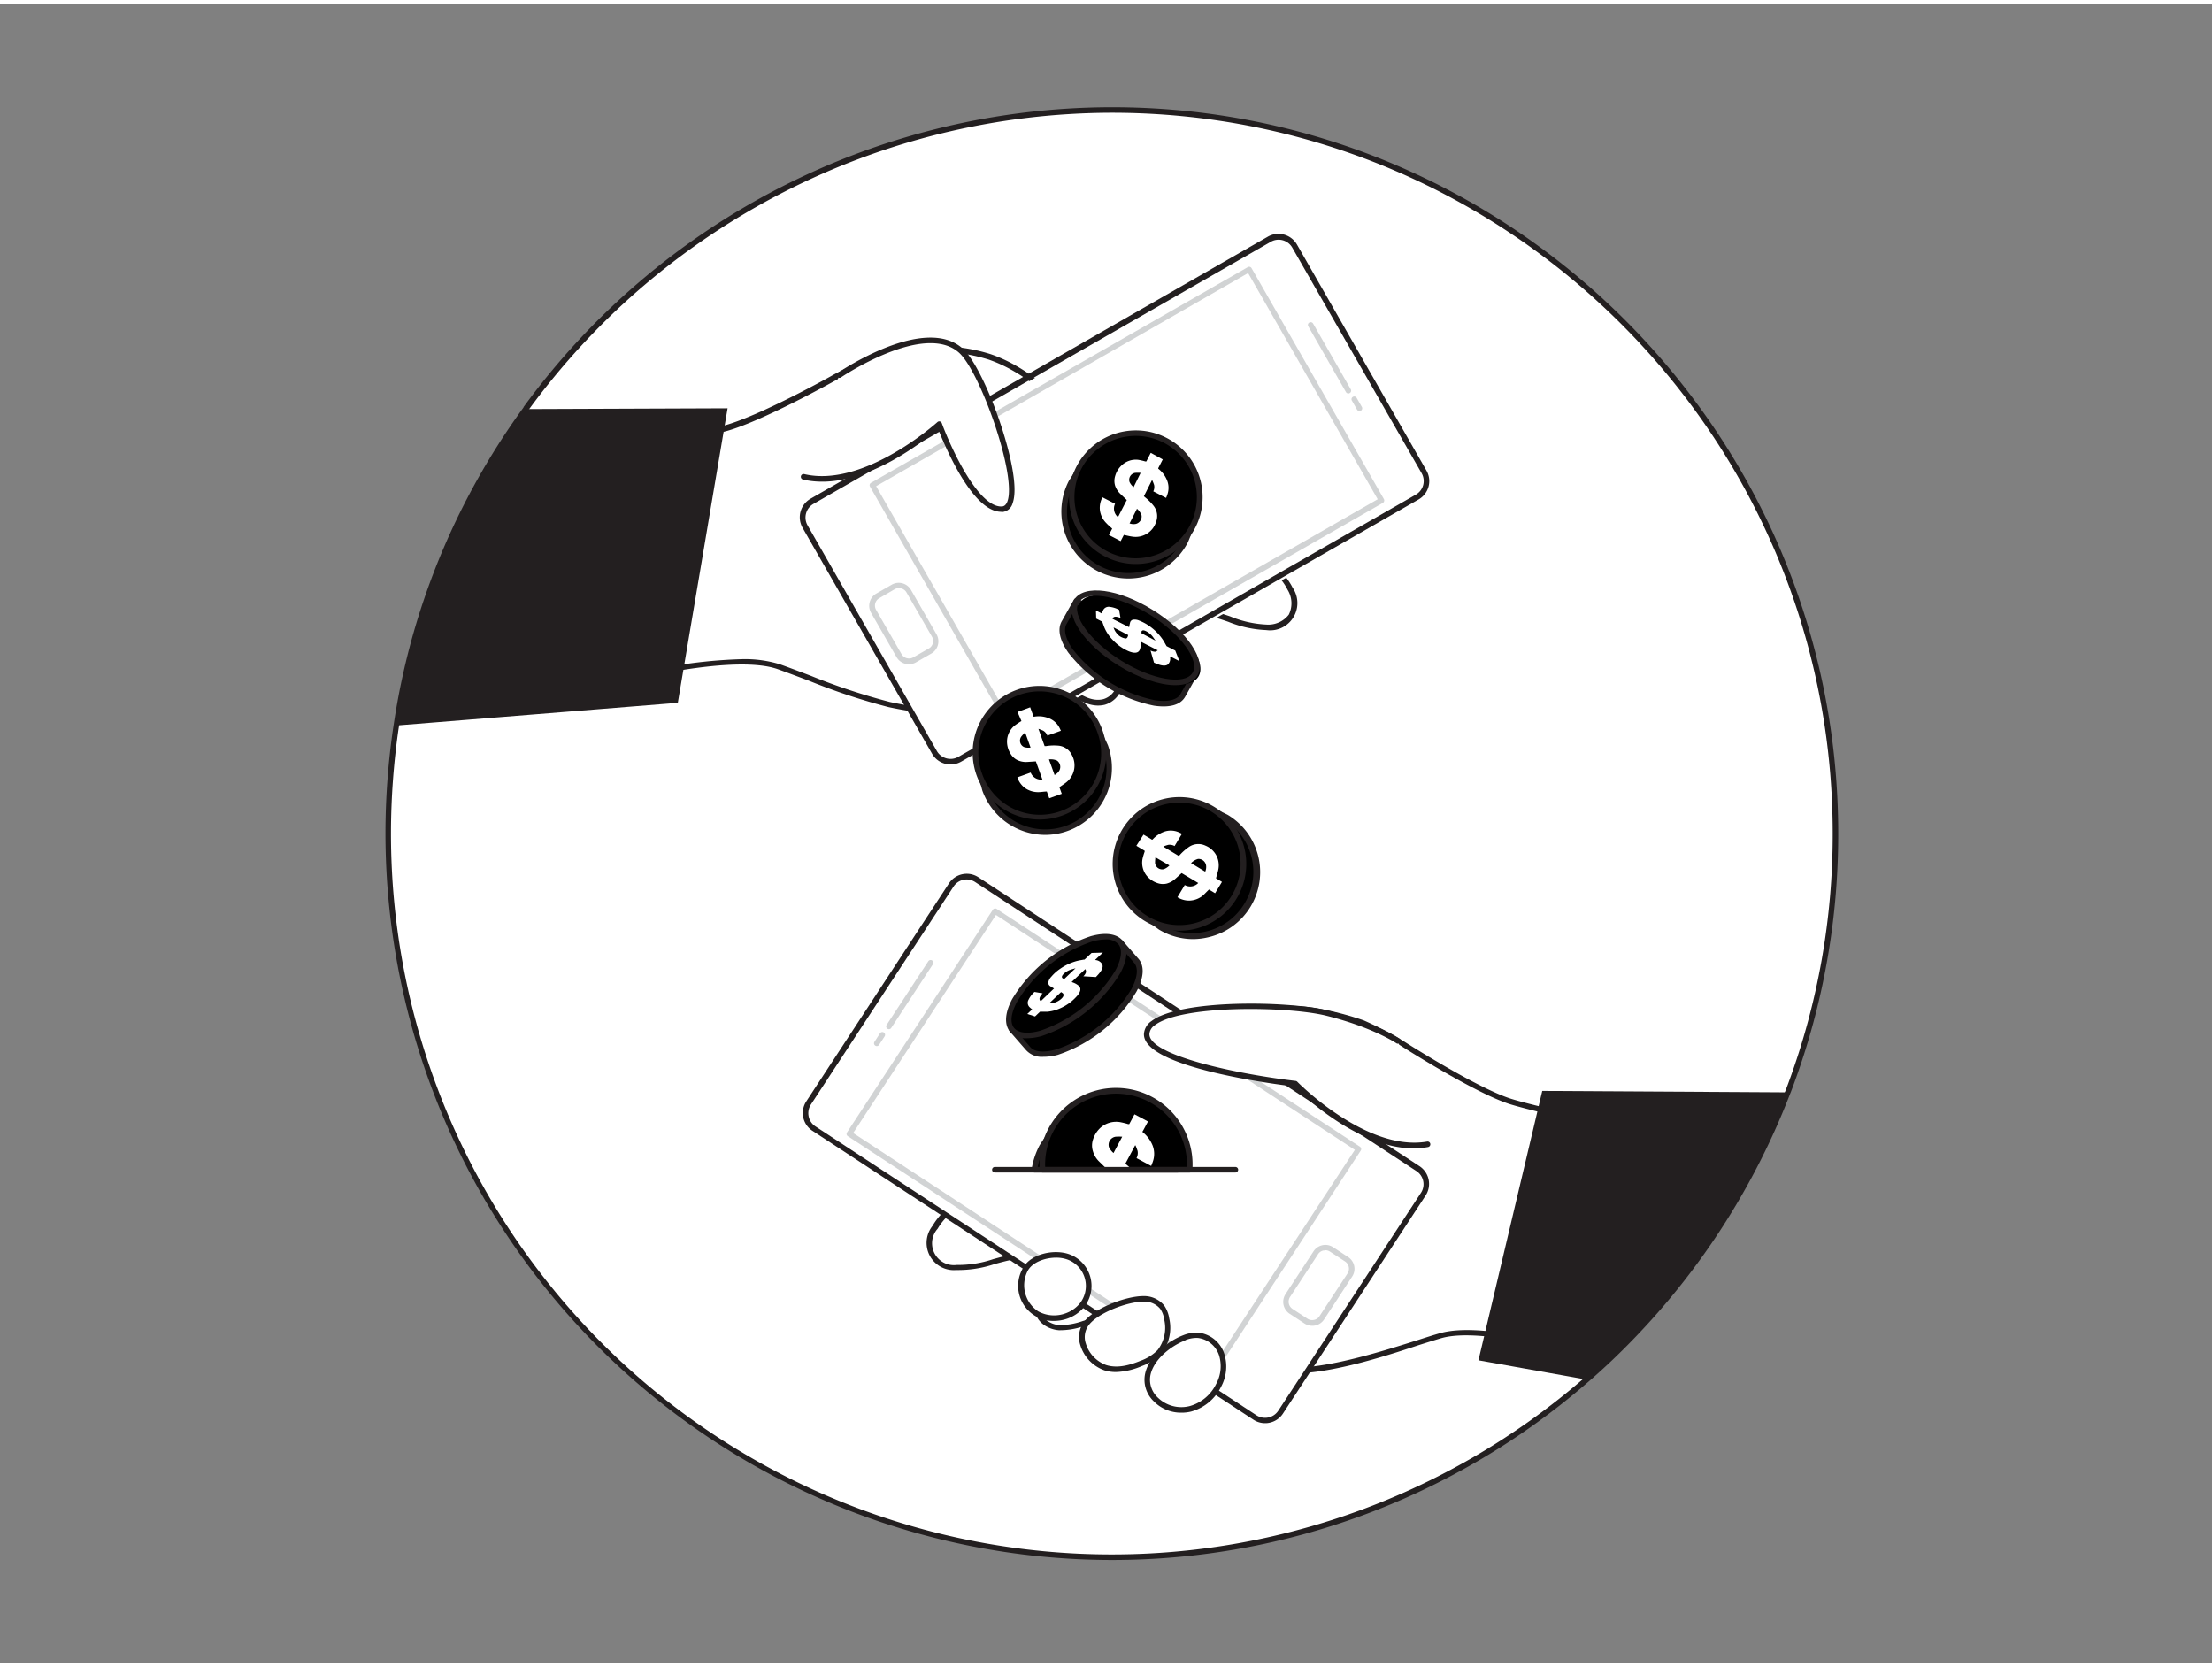 <svg xmlns="http://www.w3.org/2000/svg" viewBox="0 0 400 300" width="406" height="306" class="illustration styles_illustrationTablet__1DWOa"><rect x="0" y="0" width="400" height="300" fill="#808080" stroke="none"/><g id="_252_money_transfer_flatline" data-name="#252_money_transfer_flatline"><path d="M331.91,150a130.53,130.53,0,0,1-8,45c-.22.59-.43,1.17-.66,1.75a130.94,130.94,0,0,1-32.85,48.77c-1.16,1.08-2.33,2.14-3.53,3.17A130.84,130.84,0,0,1,70.2,150v-.39A132.48,132.48,0,0,1,71.57,131l.09-.57A129.91,129.91,0,0,1,95.08,73.23s0,0,0,0A130.86,130.86,0,0,1,331.91,150Z" fill="#fff"></path><path d="M201.05,281.35A131.49,131.49,0,0,1,69.7,150v-.39A132.47,132.47,0,0,1,71.08,131l.09-.58A129.66,129.66,0,0,1,85.75,87a131.33,131.33,0,0,1,8.93-14.08h0l0-.06A131.82,131.82,0,0,1,201.05,18.65c72.43,0,131.36,58.92,131.36,131.35a130.87,130.87,0,0,1-8,45.21l-.16.44c-.17.45-.33.89-.51,1.32a132.12,132.12,0,0,1-33,49c-1.3,1.2-2.45,2.24-3.54,3.18A131.24,131.24,0,0,1,201.05,281.35ZM95.46,73.55a131.34,131.34,0,0,0-8.83,14,129.14,129.14,0,0,0-14.48,43l-.09.58a133.35,133.35,0,0,0-1.36,18.51V150a130.34,130.34,0,0,0,215.88,98.35c1.08-.93,2.23-2,3.52-3.16a131.07,131.07,0,0,0,32.72-48.58c.18-.44.34-.87.5-1.3l.16-.44A129.94,129.94,0,0,0,331.41,150c0-71.88-58.48-130.35-130.36-130.35A130.84,130.84,0,0,0,95.5,73.5.1.1,0,0,1,95.46,73.55Z" fill="#231f20"></path><path d="M94.2,83s30.12-4.54,36.56-6.14,20-9.18,20.22-9.33a60.07,60.07,0,0,1,7.26-3.25A54.13,54.13,0,0,1,165,62.8a29.88,29.88,0,0,1,13.9,1c7.19,2.46,12.67,8.21,18.27,13.35C206.32,85.5,216.4,92,226.52,99c2.63,1.83,5.33,3.81,6.77,6.68a4.43,4.43,0,0,1-4.29,7c-3,0-5.75-1.21-8.57-2.09-2.52-.79-8.31-2-9.74,1.25-1.14,2.61,3.93,4.77,3.15,7.94-.63,2.52-3.27,2.61-5.29,2.43-.78-.07-6.31-1-6.55-1.3,1.38,1.8-.14,4.69-2.34,5.25s-4.32-.71-6.07-1.91a6.18,6.18,0,0,1-4.12,5.18c-5,2.07-10,.41-15-.63-4.52-.94-9.16-1.08-13.67-2.14-6.88-1.62-13.35-4.48-20-6.84-7.39-2.63-24.64,1.49-24.64,1.49Z" fill="#fff"></path><path d="M184.24,130.94a35.31,35.31,0,0,1-7.71-1.16l-2.15-.47c-2.08-.43-4.23-.7-6.32-1a70.35,70.35,0,0,1-7.36-1.18,112.85,112.85,0,0,1-14.36-4.75c-1.89-.71-3.78-1.43-5.69-2.11-7.16-2.55-24.18,1.47-24.35,1.51a.5.5,0,0,1-.55-.24l-22-38.37a.47.47,0,0,1,0-.46.48.48,0,0,1,.37-.28c.3,0,30.18-4.56,36.52-6.14s20-9.19,20.08-9.27a61.15,61.15,0,0,1,7.39-3.3A53.1,53.1,0,0,1,165,62.3a30.35,30.35,0,0,1,14.13,1c6.36,2.17,11.39,6.87,16.26,11.42l2.19,2C205,83.64,213,89.14,221.5,95c1.77,1.21,3.54,2.42,5.31,3.66,2.82,2,5.48,4,6.93,6.86A4.93,4.93,0,0,1,229,113.2a20.56,20.56,0,0,1-6.89-1.5c-.61-.21-1.22-.42-1.83-.61-1.28-.4-7.73-2.23-9.13,1-.44,1,.39,2,1.35,3.22s2.27,2.8,1.82,4.64c-.8,3.26-4.57,2.92-5.81,2.81,0,0-3.57-.49-5.58-1a3.63,3.63,0,0,1-.12,2.05,4.56,4.56,0,0,1-3,2.88c-2.15.54-4.12-.44-5.84-1.56a6.65,6.65,0,0,1-4.28,4.8A14,14,0,0,1,184.24,130.94Zm-50.17-12.48a21.54,21.54,0,0,1,6.92.91c1.91.68,3.8,1.4,5.7,2.12a114.7,114.7,0,0,0,14.24,4.71,69.37,69.37,0,0,0,7.26,1.16c2.1.26,4.27.53,6.39,1l2.17.48c4.31,1,8.38,1.89,12.53.18a5.73,5.73,0,0,0,3.82-4.79.49.49,0,0,1,.29-.39.51.51,0,0,1,.49,0c1.76,1.21,3.65,2.35,5.66,1.84a3.54,3.54,0,0,0,2.32-2.24,2.37,2.37,0,0,0-.25-2.23h0a.51.51,0,0,1,.1-.7.48.48,0,0,1,.62,0,54.54,54.54,0,0,0,6.27,1.2c2.88.25,4.35-.38,4.76-2.06.33-1.35-.62-2.53-1.63-3.77s-2.17-2.67-1.49-4.25c1.7-3.88,8.35-2.15,10.35-1.53l1.86.62A19.35,19.35,0,0,0,229,112.2a4.69,4.69,0,0,0,4.06-1.8,4.63,4.63,0,0,0-.21-4.47c-1.34-2.69-3.89-4.6-6.6-6.49l-5.3-3.66c-8.5-5.84-16.53-11.35-24.09-18.29l-2.2-2c-4.79-4.48-9.74-9.1-15.89-11.21a29.48,29.48,0,0,0-13.67-.95,52.87,52.87,0,0,0-6.71,1.44,60,60,0,0,0-7.14,3.19c-.12.07-13.88,7.77-20.36,9.38-5.83,1.46-31.26,5.35-35.89,6l21.44,37.41A90.25,90.25,0,0,1,134.07,118.46Z" fill="#231f20"></path><rect x="174.65" y="38.5" width="53.78" height="102.03" rx="3.34" transform="matrix(0.5, 0.87, -0.87, 0.5, 179.01, -129.85)" fill="#fff"></rect><path d="M171.89,137.49a3.82,3.82,0,0,1-3.34-1.93h0L145.13,94.7a3.86,3.86,0,0,1,1.43-5.25l82.72-47.4a3.86,3.86,0,0,1,5.25,1.43l23.41,40.86a3.82,3.82,0,0,1-1.42,5.24L173.79,137A3.74,3.74,0,0,1,171.89,137.49Zm-2.48-2.43a2.86,2.86,0,0,0,3.89,1.06L256,88.72A2.83,2.83,0,0,0,257.35,87a2.86,2.86,0,0,0-.27-2.16L233.66,44a2.84,2.84,0,0,0-3.88-1l-82.72,47.4A2.84,2.84,0,0,0,146,94.2Z" fill="#231f20"></path><path d="M181.68,129.26a.5.5,0,0,1-.43-.25L157.32,87.25a.5.5,0,0,1,.18-.68l68.14-39a.46.46,0,0,1,.38-.05.52.52,0,0,1,.3.23l23.93,41.76a.51.51,0,0,1-.19.69l-68.13,39A.45.45,0,0,1,181.68,129.26ZM158.43,87.18l23.44,40.9,67.26-38.54L225.7,48.64Z" fill="#d1d3d4"></path><path d="M164.34,119.37a2.56,2.56,0,0,1-2.22-1.29l-4.6-8a2.55,2.55,0,0,1,.95-3.49l2.8-1.61a2.55,2.55,0,0,1,3.49,1l4.6,8a2.55,2.55,0,0,1-1,3.49l-2.8,1.61A2.6,2.6,0,0,1,164.34,119.37Zm-1.8-13.76a1.49,1.49,0,0,0-.77.21L159,107.43a1.54,1.54,0,0,0-.57,2.12l4.6,8h0a1.55,1.55,0,0,0,2.12.58l2.81-1.61a1.49,1.49,0,0,0,.72-.94,1.52,1.52,0,0,0-.15-1.18l-4.6-8a1.56,1.56,0,0,0-.94-.73A1.51,1.51,0,0,0,162.54,105.61Z" fill="#d1d3d4"></path><path d="M243.83,70.41a.5.5,0,0,1-.44-.25l-6.81-11.89a.49.49,0,0,1,.18-.68.51.51,0,0,1,.69.18l6.81,11.89a.49.49,0,0,1-.19.68A.42.42,0,0,1,243.83,70.41Z" fill="#d1d3d4"></path><path d="M245.83,73.59a.5.5,0,0,1-.43-.25l-.91-1.59a.5.5,0,1,1,.86-.5l.92,1.6a.51.51,0,0,1-.19.68A.54.54,0,0,1,245.83,73.59Z" fill="#d1d3d4"></path><path d="M151.79,67.05s15.27-10.38,22-4.44c4.46,4,13,28.6,7.36,28.7s-11.26-15.39-11.26-15.39-13.33,12.17-24.52,9.52" fill="#fff"></path><path d="M181.05,91.81c-5.25,0-10.23-12-11.42-15-2.67,2.29-14.27,11.55-24.43,9.16a.51.51,0,0,1-.37-.61.5.5,0,0,1,.6-.37c10.81,2.55,23.94-9.28,24.08-9.4a.49.49,0,0,1,.8.2c1.54,4.21,6.48,15.14,10.79,15.06.31,0,.77-.11,1.07-.92,1.74-4.68-4.94-23.5-8.76-26.9-6.32-5.62-21.19,4.37-21.34,4.48a.5.5,0,0,1-.69-.14.49.49,0,0,1,.13-.69c.64-.43,15.67-10.53,22.56-4.4,2.19,1.94,5,8.09,6.75,13.32.87,2.55,3.6,11.14,2.29,14.67a2.11,2.11,0,0,1-2,1.58Z" fill="#231f20"></path><path d="M131.57,73.09l-9,53.26-50.9,4.1A129.91,129.91,0,0,1,95.08,73.23s0,0,0,0Z" fill="#231f20"></path><path d="M309.33,206.79s-29.8-6.32-36.13-8.3S253.8,188.13,253.58,188a60.44,60.44,0,0,0-7.06-3.67,53.77,53.77,0,0,0-6.68-1.85,30,30,0,0,0-13.94.14c-7.33,2-13.13,7.45-19,12.24-9.61,7.83-20.06,13.69-30.59,20.13-2.73,1.67-5.54,3.49-7.14,6.26a4.43,4.43,0,0,0,3.86,7.24c2.95.21,5.81-.87,8.68-1.58,2.56-.63,8.41-1.53,9.64,1.83,1,2.67-4.2,4.53-3.61,7.73.32,1.69,2.1,2.77,3.82,2.9a14.73,14.73,0,0,0,5-.93,66.9,66.9,0,0,1,13.63-2c4.63-.32,1.52-1,5,1.52,4.18,3,8.94,7,14,8.58,8,2.47,23.92-3.52,31.46-5.71s24.5,3,24.5,3Z" fill="#fff"></path><path d="M233.69,247.62a16.19,16.19,0,0,1-4.7-.6c-4.34-1.33-8.48-4.44-12.14-7.19l-2-1.47a9.73,9.73,0,0,1-1.89-1.68l-.06-.07-.25,0a19.11,19.11,0,0,1-2.43.29,67.1,67.1,0,0,0-13.54,1.95l-.63.19a13.15,13.15,0,0,1-4.58.76c-1.84-.14-3.9-1.32-4.27-3.31s1-3.27,2.1-4.52,1.92-2.09,1.54-3.13c-1.21-3.28-7.76-1.84-9.06-1.51-.62.15-1.24.32-1.87.49a20.78,20.78,0,0,1-7,1.1,4.93,4.93,0,0,1-4.27-8c1.62-2.8,4.39-4.65,7.32-6.44,1.84-1.13,3.68-2.23,5.52-3.34,8.8-5.3,17.11-10.31,25-16.74l2.31-1.91c5.12-4.24,10.43-8.64,16.9-10.43a30.34,30.34,0,0,1,14.17-.15,55,55,0,0,1,6.74,1.86,61.87,61.87,0,0,1,7.18,3.74c.12.08,13.26,8.5,19.49,10.45s35.79,8.23,36.09,8.29a.54.54,0,0,1,.36.3.52.52,0,0,1-.05.47l-24.23,37a.5.5,0,0,1-.56.21c-.17-.06-16.92-5.08-24.22-3-1.24.36-2.7.82-4.31,1.33C249.87,244.71,240.64,247.62,233.69,247.62Zm-20.68-12c.28,0,.46.1.73.42a8.52,8.52,0,0,0,1.72,1.52l2,1.48c3.59,2.7,7.67,5.75,11.84,7,6.57,2,18.77-1.84,26.84-4.38,1.62-.52,3.09-1,4.33-1.34,7.07-2,21.87,2.1,24.43,2.85l23.63-36.07c-4.58-1-29.74-6.37-35.47-8.17-6.37-2-19.65-10.5-19.76-10.58a60.89,60.89,0,0,0-6.94-3.61,52.5,52.5,0,0,0-6.61-1.83,29.55,29.55,0,0,0-13.7.13c-6.27,1.74-11.49,6.06-16.54,10.24-.77.65-1.54,1.28-2.31,1.91-8,6.48-16.31,11.51-25.14,16.83-1.83,1.1-3.67,2.21-5.5,3.33-2.82,1.73-5.48,3.49-7,6.09A3.95,3.95,0,0,0,173,228a20,20,0,0,0,6.63-1.06c.63-.17,1.26-.35,1.89-.5,2-.51,8.77-1.84,10.23,2.14.6,1.61-.59,2.9-1.73,4.15s-2.11,2.29-1.85,3.66,1.89,2.38,3.35,2.49a12.5,12.5,0,0,0,4.23-.72l.64-.19a68.09,68.09,0,0,1,13.74-2,21.11,21.11,0,0,0,2.33-.27A2.76,2.76,0,0,1,213,235.61Z" fill="#231f20"></path><rect x="174.9" y="155.93" width="53.78" height="102.03" rx="3.34" transform="translate(485.48 151.53) rotate(123.22)" fill="#fff"></rect><path d="M228.76,256.61a3.8,3.8,0,0,1-2.1-.63l-79.75-52.24a3.84,3.84,0,0,1-1.11-5.32L171.6,159a3.84,3.84,0,0,1,5.32-1.11l79.76,52.24a3.84,3.84,0,0,1,1.11,5.32L232,254.87a3.85,3.85,0,0,1-2.43,1.66A3.62,3.62,0,0,1,228.76,256.61Zm-53.94-98.32a3,3,0,0,0-.59.06,2.82,2.82,0,0,0-1.8,1.23L146.63,199a2.86,2.86,0,0,0,.82,3.94l79.76,52.24a2.86,2.86,0,0,0,3.94-.82h0l25.8-39.4a2.84,2.84,0,0,0-.82-3.94l-79.76-52.24A2.87,2.87,0,0,0,174.82,158.29Z" fill="#231f20"></path><path d="M219.28,247.81a.46.46,0,0,1-.27-.09l-65.69-43a.49.49,0,0,1-.15-.69l26.37-40.27a.47.47,0,0,1,.32-.21.48.48,0,0,1,.37.07l65.69,43a.5.5,0,0,1,.15.69L219.7,247.58A.51.51,0,0,1,219.28,247.81Zm-65-43.67,64.85,42.47L245,207.19,180.1,164.71Z" fill="#d1d3d4"></path><path d="M237.3,239a2.6,2.6,0,0,1-1.4-.41l-2.7-1.77a2.57,2.57,0,0,1-.74-3.54l5.07-7.75a2.56,2.56,0,0,1,3.54-.74l2.7,1.77a2.54,2.54,0,0,1,1.11,1.62,2.51,2.51,0,0,1-.37,1.92l-5.07,7.75a2.54,2.54,0,0,1-1.62,1.1A2.29,2.29,0,0,1,237.3,239Zm2.37-13.62-.32,0a1.53,1.53,0,0,0-1,.67l-5.07,7.74a1.57,1.57,0,0,0,.45,2.16l2.7,1.77a1.51,1.51,0,0,0,1.17.22,1.48,1.48,0,0,0,1-.67h0l5.08-7.74a1.57,1.57,0,0,0-.45-2.16l-2.71-1.77A1.51,1.51,0,0,0,239.67,225.34Z" fill="#d1d3d4"></path><path d="M160.75,185.36a.48.48,0,0,1-.28-.08.5.5,0,0,1-.14-.69l7.51-11.47a.5.5,0,1,1,.83.55l-7.51,11.47A.49.49,0,0,1,160.75,185.36Z" fill="#d1d3d4"></path><path d="M158.55,188.42a.53.53,0,0,1-.27-.08.5.5,0,0,1-.15-.69l1-1.54a.5.5,0,0,1,.69-.15.51.51,0,0,1,.15.7l-1,1.53A.48.48,0,0,1,158.55,188.42Z" fill="#d1d3d4"></path><path d="M193.3,226.58a5.58,5.58,0,0,1,2.18,8.91,6.29,6.29,0,0,1-2.54,1.71,6.51,6.51,0,0,1-5.44-.38,6.11,6.11,0,0,1-2.15-7.89C186.61,226.39,190.84,225.63,193.3,226.58Z" fill="#fff"></path><path d="M190.58,238.12a6.35,6.35,0,0,1-5.68-9.41c1.36-2.75,5.8-3.67,8.58-2.6a6.09,6.09,0,0,1,2.38,9.71,6.87,6.87,0,0,1-2.75,1.85A7.38,7.38,0,0,1,190.58,238.12Zm.41-11.44c-2.09,0-4.4.87-5.19,2.47a5.65,5.65,0,0,0,1.94,7.24,6,6,0,0,0,5,.34,5.87,5.87,0,0,0,2.35-1.57,5.09,5.09,0,0,0-2-8.12A6,6,0,0,0,191,226.68Z" fill="#231f20"></path><path d="M206.8,234.13a4.21,4.21,0,0,1,3.35,1.49,5,5,0,0,1,.82,2.14,7.06,7.06,0,0,1-1.32,6,8.59,8.59,0,0,1-3.27,2.06c-2.07.85-4.39,1.45-6.53.79-3.09-1-5.67-5.36-3.28-8.17C198.52,236.11,203.85,234.11,206.8,234.13Z" fill="#fff"></path><path d="M201.8,247.36a6.88,6.88,0,0,1-2.1-.31,7,7,0,0,1-4.35-4.58,4.6,4.6,0,0,1,.83-4.38c2-2.41,7.52-4.46,10.58-4.46h0a4.69,4.69,0,0,1,3.75,1.69,5.53,5.53,0,0,1,.92,2.35,7.48,7.48,0,0,1-1.45,6.39,9.13,9.13,0,0,1-3.45,2.2A12.72,12.72,0,0,1,201.8,247.36Zm5-12.73c-2.8,0-8,1.92-9.81,4.11a3.6,3.6,0,0,0-.64,3.46,6,6,0,0,0,3.69,3.9c1.67.52,3.64.28,6.19-.77a8.21,8.21,0,0,0,3.09-1.93,6.55,6.55,0,0,0,1.2-5.55,4.33,4.33,0,0,0-.73-1.93,3.7,3.7,0,0,0-2.95-1.29Z" fill="#231f20"></path><path d="M214.16,241.17a5.88,5.88,0,0,1,2.52-.43,5.12,5.12,0,0,1,4.23,3.45,7.23,7.23,0,0,1-.54,5.59,8.14,8.14,0,0,1-5.11,4.23,6.57,6.57,0,0,1-6.28-1.72C204.84,247.91,209.94,242.77,214.16,241.17Z" fill="#fff"></path><path d="M213.62,254.71a6.88,6.88,0,0,1-5-2.07,5.37,5.37,0,0,1-1.53-5.06c.7-3.07,4-5.78,6.89-6.88h0a6.47,6.47,0,0,1,2.74-.46,5.58,5.58,0,0,1,4.66,3.79,7.68,7.68,0,0,1-.57,6,8.59,8.59,0,0,1-5.42,4.48A7.15,7.15,0,0,1,213.62,254.71Zm.72-13.07c-2.65,1-5.65,3.44-6.28,6.16a4.39,4.39,0,0,0,1.28,4.15,6.09,6.09,0,0,0,5.8,1.57,7.6,7.6,0,0,0,4.78-4,6.72,6.72,0,0,0,.52-5.2,4.62,4.62,0,0,0-3.8-3.12,5.4,5.4,0,0,0-2.3.4Z" fill="#231f20"></path><path d="M252.79,187.48s-4.26-2.93-12.95-5c-7.92-1.91-32.3-2.06-32.48,3.8s26.88,9,26.88,9,12.59,12.94,23.92,11" fill="#fff"></path><path d="M255.7,206.93c-10.19,0-20.38-9.88-21.69-11.2-3.53-.42-27.33-3.47-27.15-9.5a3.07,3.07,0,0,1,1.39-2.35c5.11-3.91,24.4-3.68,31.71-1.92,8.68,2.1,12.93,5,13.11,5.11a.5.5,0,0,1,.13.7.51.51,0,0,1-.7.13s-4.3-2.91-12.78-5c-7-1.69-26.05-1.95-30.87,1.73a2.13,2.13,0,0,0-1,1.59c-.11,3.94,16.16,7.3,26.44,8.5a.51.51,0,0,1,.3.15c.12.13,12.54,12.72,23.47,10.82a.49.49,0,0,1,.58.41.5.5,0,0,1-.41.58A15.45,15.45,0,0,1,255.7,206.93Z" fill="#231f20"></path><path d="M323.29,196.79a130.94,130.94,0,0,1-32.85,48.77c-1.16,1.08-2.33,2.14-3.53,3.17l-19.56-3.49,11.54-48.71Z" fill="#231f20"></path><path d="M183,185.44l2.92,3.36c1.87,2.32,7.78.68,13.21-3.66s8.32-9.76,6.45-12.09l-2.92-3.35Z" fill="#000000"></path><path d="M188.65,190.36a3.82,3.82,0,0,1-3.14-1.25l-2.91-3.34a.5.5,0,0,1,.07-.72l19.66-15.74a.5.5,0,0,1,.69.06l2.92,3.35c1.05,1.31.89,3.38-.43,5.85A26.3,26.3,0,0,1,191.3,190,10,10,0,0,1,188.65,190.36Zm-5-4.85,2.58,3c.77,1,2.5,1.14,4.75.52a25.4,25.4,0,0,0,13.6-10.89c1.1-2.06,1.3-3.79.54-4.73l-2.59-3Z" fill="#231f20"></path><ellipse cx="192.81" cy="177.57" rx="12.59" ry="5.4" transform="translate(-68.69 159.5) rotate(-38.69)" fill="#000000"></ellipse><path d="M185.73,187a3.84,3.84,0,0,1-3.14-1.24c-1-1.29-.88-3.36.44-5.83a26.3,26.3,0,0,1,14.21-11.38c2.7-.75,4.76-.45,5.79.84h0c1,1.29.88,3.36-.44,5.83a26.41,26.41,0,0,1-14.21,11.38A10,10,0,0,1,185.73,187Zm14.16-17.86a9.23,9.23,0,0,0-2.38.37,25.33,25.33,0,0,0-13.59,10.89c-1.11,2.06-1.31,3.79-.55,4.73s2.49,1.13,4.74.51a25.45,25.45,0,0,0,13.59-10.89c1.11-2.07,1.31-3.79.55-4.74h0A2.92,2.92,0,0,0,199.89,169.14Z" fill="#231f20"></path><path d="M199.43,171.52l-1.31,1.23c-.08.08-.08.1,0,.12a1.5,1.5,0,0,1,1.2.77c.19.45,0,1-.63,1.73-.15.18-.34.37-.51.57l-2.28-.14a1.54,1.54,0,0,0,.5-.8,1.72,1.72,0,0,0-.11-.46l-.07,0-2.43,2.29.16.07a3.32,3.32,0,0,1,1.14.64c.49.46.32,1.15-.49,2a8.49,8.49,0,0,1-2.78,2,7.27,7.27,0,0,1-2.47.67c-.45,0-.85,0-1.29,0l-.89.85-1.4-.45.88-.83a4.07,4.07,0,0,1-.53-.46,1.11,1.11,0,0,1-.13-1.27,4.49,4.49,0,0,1,1.08-1.42l1.47.25c-.57.62-.75,1.11-.33,1.41l2.39-2.28-.65-.4a.75.75,0,0,1-.39-.68,2.07,2.07,0,0,1,.56-1.06,7.74,7.74,0,0,1,1.56-1.4,9.52,9.52,0,0,1,3.07-1.44c.42-.11.81-.16,1.22-.24l.14,0,1.28-1.21Zm-9.72,9.18a2.89,2.89,0,0,0,1.08-.17c.71-.23,1.46-.84,1.52-1.25s-.22-.45-.43-.63Zm4.78-6.35c-.36.11-.67.18-1,.3-.77.28-1.51.94-1.46,1.29,0,.19.22.27.4.37Z" fill="#fff"></path><path d="M194.65,108l-2.18,3.87c-1.57,2.54,1.94,7.56,7.86,11.23s12,4.58,13.54,2l2.19-3.87Z" fill="#000000"></path><path d="M210.36,127a11.8,11.8,0,0,1-1.71-.14,26.39,26.39,0,0,1-15.47-9.59c-1.61-2.3-2-4.33-1.14-5.74l2.17-3.86a.52.52,0,0,1,.31-.23.48.48,0,0,1,.39,0l21.41,13.27a.5.5,0,0,1,.17.67l-2.18,3.88C213.62,126.46,212.25,127,210.36,127Zm-15.53-18.38-1.93,3.42c-.65,1-.24,2.74,1.1,4.65a25.39,25.39,0,0,0,14.8,9.18c2.32.35,4,0,4.65-1.07l1.94-3.44Z" fill="#231f20"></path><ellipse cx="205.35" cy="114.59" rx="5.4" ry="12.59" transform="matrix(0.53, -0.85, 0.85, 0.53, -0.24, 228.77)" fill="#000000"></ellipse><path d="M212.53,123.16c-2.78,0-6.53-1.23-10.28-3.55-6.24-3.87-9.77-9.1-8-11.91s8-2,14.24,1.88,9.76,9.1,8,11.91h0C215.79,122.61,214.37,123.16,212.53,123.16ZM198.13,107c-1.46,0-2.55.39-3.06,1.2-1.39,2.26,2.13,7.08,7.7,10.54s11.46,4.46,12.86,2.21-2.13-7.08-7.7-10.54C204.38,108.23,200.69,107,198.13,107Zm17.93,14.21h0Z" fill="#231f20"></path><path d="M213.27,118.81l-1.6-.82c-.1,0-.12,0-.11,0a1.47,1.47,0,0,1-.33,1.39c-.36.32-1,.31-1.84,0-.23-.08-.46-.19-.71-.29l-.63-2.2a1.58,1.58,0,0,0,.93.21,1.77,1.77,0,0,0,.39-.26l-.05,0-3-1.53a1.09,1.09,0,0,0,0,.18,3.51,3.51,0,0,1-.22,1.28c-.28.62-1,.68-2.08.22a8.42,8.42,0,0,1-2.79-2,7.12,7.12,0,0,1-1.46-2.11c-.18-.41-.3-.8-.45-1.2l-1.09-.56-.05-1.47,1.07.55a4.89,4.89,0,0,1,.26-.65,1.11,1.11,0,0,1,1.16-.55,4.67,4.67,0,0,1,1.7.54l.25,1.47c-.77-.32-1.29-.33-1.44.16l3,1.5c.05-.26.09-.51.16-.75a.71.71,0,0,1,.5-.59,2,2,0,0,1,1.18.16,8.56,8.56,0,0,1,1.85,1,9.54,9.54,0,0,1,2.38,2.41c.24.36.42.71.63,1.07l.07.13,1.57.8Zm-11.9-6.09a2.78,2.78,0,0,0,.52,1,2.46,2.46,0,0,0,1.69,1c.32-.06.35-.37.44-.62Zm7.58,2.39c-.22-.31-.39-.58-.61-.85-.53-.63-1.4-1.11-1.71-1s-.18.3-.22.51Z" fill="#fff"></path><path d="M185.05,127.24c-4.51,1.63-8.13,10.44-8.13,10.44l1.15,4.38a11.59,11.59,0,1,0,21.8-7.85L198,130.1S189.56,125.62,185.05,127.24Z" fill="#000000"></path><path d="M189,150.23a12.13,12.13,0,0,1-11.36-8l-1.17-4.42a.59.59,0,0,1,0-.32c.15-.36,3.76-9,8.43-10.72h0c4.67-1.68,13,2.7,13.33,2.89a.54.54,0,0,1,.22.23l1.89,4.11A12.09,12.09,0,0,1,189,150.23Zm-11.52-12.51,1.12,4.21a11.08,11.08,0,0,0,20.84-7.55l-1.81-3.91c-1.13-.58-8.44-4.18-12.37-2.76S177.94,136.56,177.44,137.72Z" fill="#231f20"></path><circle cx="187.98" cy="135.37" r="11.58" fill="#000000"></circle><path d="M188,147.45a12.08,12.08,0,1,1,5.13-23,12,12,0,0,1,6.22,6.84A12.07,12.07,0,0,1,188,147.45Zm0-23.17a11.09,11.09,0,0,0-10.43,14.84,11.08,11.08,0,1,0,20.85-7.5h0a11,11,0,0,0-5.71-6.28A11.12,11.12,0,0,0,188,124.28Z" fill="#231f20"></path><path d="M186.29,127.16l.57,1.58c0,.11.08.13.19.11a4.94,4.94,0,0,1,2.47.23,3.64,3.64,0,0,1,2,1.66c.12.21.21.43.33.66l-2.45.88a1.81,1.81,0,0,0-.73-.88,9.21,9.21,0,0,0-.87-.34l0,.05,1.1,3.06.29,0a9,9,0,0,1,2.14-.08,3,3,0,0,1,2.51,1.72,3.91,3.91,0,0,1-1,4.9c-.4.32-.83.59-1.27.9l.43,1.19-2.26.81-.44-1.22c-.5,0-1,.1-1.44.11a4.13,4.13,0,0,1-2.56-.78,4,4,0,0,1-1.33-1.89l2.41-.87a2,2,0,0,0,2.12,1.26c-.39-1.1-.79-2.19-1.18-3.28l-1.51.1a3.71,3.71,0,0,1-1.77-.3,2.91,2.91,0,0,1-1.33-1.24,4.09,4.09,0,0,1-.61-2.15,3.74,3.74,0,0,1,1.36-2.87,12,12,0,0,1,1.11-.75l.14-.08L184,128Zm4.41,12.24a2.13,2.13,0,0,0,.86-.8,1.4,1.4,0,0,0-.41-1.8,2.79,2.79,0,0,0-1.46-.21Zm-5.32-7.69a7.05,7.05,0,0,0-.71.76,1.27,1.27,0,0,0,.52,1.88,2.72,2.72,0,0,0,1.17.09Z" fill="#fff"></path><path d="M209.35,81.49c-4.26-2.2-13.18,1.15-13.18,1.15l-2.42,3.83a11.58,11.58,0,1,0,20.58,10.62l1.72-4.19S213.62,83.69,209.35,81.49Z" fill="#000000"></path><path d="M204,103.87a12.14,12.14,0,0,1-5.53-1.35,12.09,12.09,0,0,1-5.2-16.28l2.44-3.87a.55.55,0,0,1,.25-.2c.37-.14,9.18-3.4,13.59-1.13h0c4.41,2.28,6.86,11.35,7,11.73a.58.58,0,0,1,0,.32l-1.72,4.19A12.12,12.12,0,0,1,204,103.87ZM196.5,83.05l-2.33,3.69a11.08,11.08,0,0,0,19.72,10.12l1.64-4c-.35-1.22-2.69-9-6.41-10.94S197.69,82.63,196.5,83.05Z" fill="#231f20"></path><circle cx="205.39" cy="89.17" r="11.58" fill="#000000"></circle><path d="M205.38,101.25a12.08,12.08,0,1,1,3.68-.57A12.28,12.28,0,0,1,205.38,101.25Zm0-23.17a11.12,11.12,0,0,0-9.86,6,11.07,11.07,0,1,0,9.86-6Z" fill="#231f20"></path><path d="M210.26,82.34l-.77,1.5a.14.14,0,0,0,0,.21,5.06,5.06,0,0,1,1.52,2,3.59,3.59,0,0,1,.11,2.56c-.07.23-.16.45-.25.69l-2.32-1.19a1.74,1.74,0,0,0,.15-1.14,6.41,6.41,0,0,0-.34-.86h-.06L206.85,89l.22.19a9.5,9.5,0,0,1,1.52,1.52,3,3,0,0,1,.44,3,3.87,3.87,0,0,1-4.27,2.59c-.51-.07-1-.2-1.53-.31l-.58,1.12L200.52,96l.6-1.15c-.37-.34-.74-.64-1.07-1a4,4,0,0,1-1.16-2.4,4,4,0,0,1,.47-2.26l2.28,1.17a2,2,0,0,0,.53,2.41q.79-1.56,1.59-3.09c-.36-.35-.74-.69-1.1-1.05a3.72,3.72,0,0,1-1-1.5,3,3,0,0,1,0-1.81,4.12,4.12,0,0,1,1.17-1.91,3.72,3.72,0,0,1,3-1,11.65,11.65,0,0,1,1.3.3l.16,0,.8-1.56Zm-6,11.57a2.18,2.18,0,0,0,1.17.08,1.39,1.39,0,0,0,1-1.53,2.77,2.77,0,0,0-.83-1.2Zm2-9.14a7.07,7.07,0,0,0-1,0,1.27,1.27,0,0,0-1,1.66,2.71,2.71,0,0,0,.73.92Z" fill="#fff"></path><path d="M205.87,151c-2.47,4.11.3,13.23.3,13.23l3.66,2.66a11.58,11.58,0,0,0,11.94-19.85l-4.07-2S208.34,146.92,205.87,151Z" fill="#000000"></path><path d="M215.78,169.08a12,12,0,0,1-6.21-1.73l-3.7-2.69a.45.45,0,0,1-.18-.25c-.12-.39-2.8-9.39-.25-13.64h0c2.56-4.25,11.77-6.1,12.16-6.18a.5.5,0,0,1,.32,0l4.06,2a12.08,12.08,0,0,1-3.26,22.1A12.32,12.32,0,0,1,215.78,169.08ZM206.6,164l3.52,2.56a11.08,11.08,0,0,0,11.39-19l-3.88-1.9c-1.24.27-9.17,2.1-11.33,5.68h0C204.14,154.87,206.25,162.74,206.6,164Z" fill="#231f20"></path><circle cx="213.28" cy="155.48" r="11.58" fill="#000000"></circle><path d="M213.26,167.56a12.08,12.08,0,1,1,6.24-22.44h0a12.08,12.08,0,0,1-6.24,22.44Zm0-23.16A11.07,11.07,0,1,0,219,146h0A11.06,11.06,0,0,0,213.29,144.4Z" fill="#231f20"></path><path d="M206.78,150.18c.48.29,1,.57,1.45.87a.14.14,0,0,0,.21,0,5.19,5.19,0,0,1,2.06-1.39,3.61,3.61,0,0,1,2.57.06l.67.3-1.34,2.23a1.79,1.79,0,0,0-1.13-.22,7,7,0,0,0-.88.29v.05l2.78,1.68.2-.21a9.17,9.17,0,0,1,1.62-1.42,3,3,0,0,1,3-.24,3.88,3.88,0,0,1,2.08,2,3.93,3.93,0,0,1,.23,2.39c-.11.5-.27,1-.41,1.5l1.08.66-1.24,2.05-1.11-.67c-.36.35-.69.69-1,1a4,4,0,0,1-2.48,1,3.9,3.9,0,0,1-2.22-.61l1.32-2.2a2,2,0,0,0,2.44-.37l-3-1.79-1.11,1a3.81,3.81,0,0,1-1.56.89,3,3,0,0,1-1.81-.12,4.2,4.2,0,0,1-1.84-1.29,3.75,3.75,0,0,1-.75-3.08,11.09,11.09,0,0,1,.38-1.28,1.42,1.42,0,0,1,0-.16l-1.5-.9Zm11.16,6.7a2.08,2.08,0,0,0,.15-1.17,1.39,1.39,0,0,0-1.45-1.13,2.78,2.78,0,0,0-1.26.76Zm-9-2.59a7.39,7.39,0,0,0-.07,1,1.29,1.29,0,0,0,1.6,1.14,2.87,2.87,0,0,0,1-.67Z" fill="#fff"></path><path d="M212.91,210.78c-1.21-3.35-3.38-8.07-6.41-9.68-4.87-2.61-15.21,1.11-15.21,1.11l-2.84,4.37a12.93,12.93,0,0,0-1.4,4.2Z" fill="#000000"></path><path d="M212.91,211.28H187.05a.52.52,0,0,1-.5-.58,14.18,14.18,0,0,1,1.45-4.36l2.88-4.41a.44.44,0,0,1,.25-.19c.43-.16,10.6-3.76,15.61-1.08,3.11,1.66,5.33,6.33,6.64,10a.48.48,0,0,1-.06.45A.49.49,0,0,1,212.91,211.28Zm-25.26-1h24.54c-1.72-4.53-3.81-7.62-5.92-8.74-4.31-2.3-13.35.64-14.65,1.08l-2.76,4.23A12.58,12.58,0,0,0,187.65,210.28Z" fill="#231f20"></path><path d="M215.12,210.78a13.34,13.34,0,1,0-26.61,0Z" fill="#000000"></path><path d="M215.12,211.28H188.51a.51.51,0,0,1-.5-.47,13.84,13.84,0,1,1,27.61,0A.51.51,0,0,1,215.12,211.28Zm-26.13-1h25.65a12.85,12.85,0,0,0-6.78-11.73A12.81,12.81,0,0,0,189,210.28Z" fill="#231f20"></path><path d="M198.68,209.22l1.25,1.22-.18.34h4.95c-.3-.31-.62-.6-.95-.88l-.25-.22c.6-1.11,1.18-2.21,1.76-3.3h.07a8.58,8.58,0,0,1,.38,1,2,2,0,0,1-.19,1.3l2.65,1.42c.1-.27.21-.53.3-.79a4.19,4.19,0,0,0-.08-3,5.91,5.91,0,0,0-1.72-2.29c-.1-.08-.11-.13,0-.24l.92-1.72-2.44-1.3-.95,1.78-.18,0a13.13,13.13,0,0,0-1.5-.37,4.28,4.28,0,0,0-3.5,1,4.88,4.88,0,0,0-1.38,2.18,3.42,3.42,0,0,0,0,2.1A4.25,4.25,0,0,0,198.68,209.22Zm3.07-4.41a7.85,7.85,0,0,1,1.18,0l-1.57,2.95a3.29,3.29,0,0,1-.83-1.07A1.48,1.48,0,0,1,201.75,204.81Z" fill="#fff"></path><path d="M223.4,211.28H179.9a.5.5,0,0,1-.5-.5.5.5,0,0,1,.5-.5h43.5a.5.5,0,0,1,.5.5A.51.51,0,0,1,223.4,211.28Z" fill="#231f20"></path></g></svg>